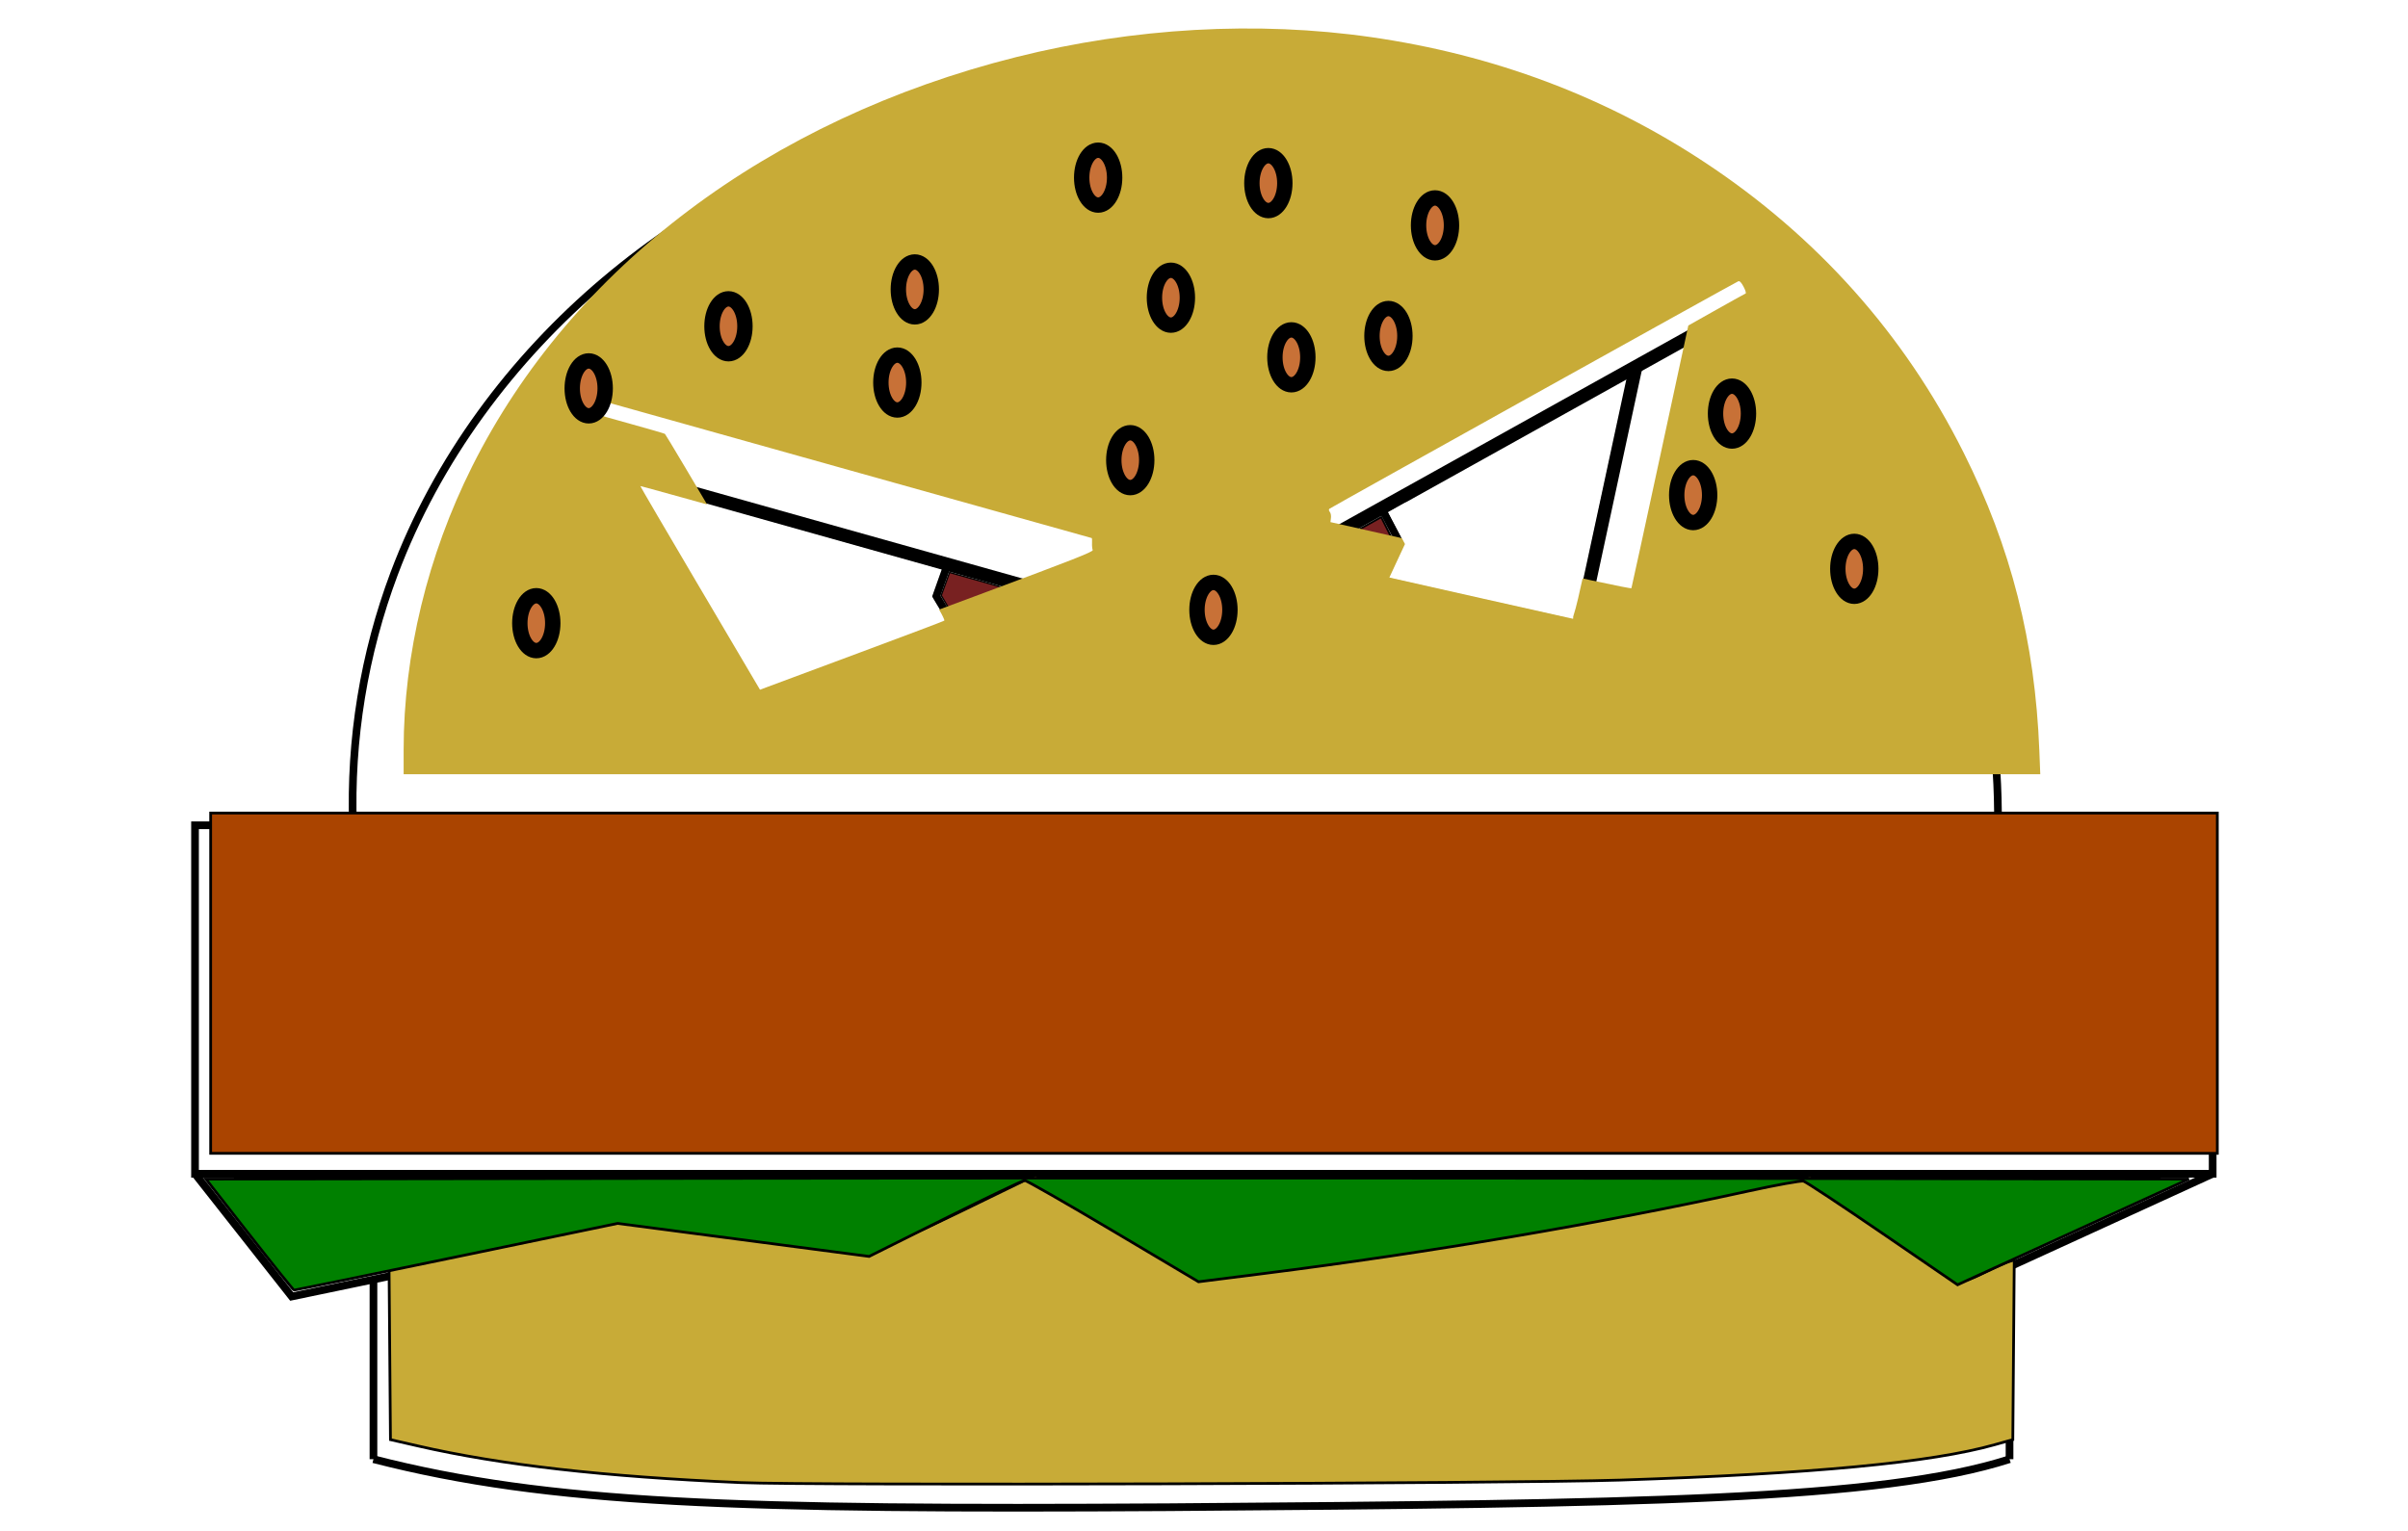 <?xml version="1.0" encoding="UTF-8" standalone="no"?>
<!-- Created with Inkscape (http://www.inkscape.org/) -->

<svg
   xmlns:dc="http://purl.org/dc/elements/1.1/"
   xmlns:cc="http://creativecommons.org/ns#"
   xmlns:rdf="http://www.w3.org/1999/02/22-rdf-syntax-ns#"
   xmlns:svg="http://www.w3.org/2000/svg"
   xmlns="http://www.w3.org/2000/svg"
   xmlns:sodipodi="http://sodipodi.sourceforge.net/DTD/sodipodi-0.dtd"
   xmlns:inkscape="http://www.inkscape.org/namespaces/inkscape"
   width="88.416mm"
   height="56.238mm"
   viewBox="0 0 313.286 199.267"
   id="svg2"
   version="1.1"
   inkscape:version="0.91 r13725"
   sodipodi:docname="burger.svg"
   inkscape:export-filename="C:\Users\jbmde\bitmap.png"
   inkscape:export-xdpi="36.771542"
   inkscape:export-ydpi="36.771542">
  <defs
     id="defs4">
    <inkscape:path-effect
       effect="spiro"
       id="path-effect4342"
       is_visible="true" />
    <inkscape:path-effect
       effect="spiro"
       id="path-effect4338"
       is_visible="true" />
    <inkscape:path-effect
       effect="spiro"
       id="path-effect4223"
       is_visible="true" />
    <inkscape:path-effect
       effect="spiro"
       id="path-effect4219"
       is_visible="true" />
    <inkscape:path-effect
       effect="spiro"
       id="path-effect4215"
       is_visible="true" />
    <inkscape:path-effect
       effect="spiro"
       id="path-effect4193"
       is_visible="true" />
    <inkscape:path-effect
       effect="spiro"
       id="path-effect4189"
       is_visible="true" />
    <inkscape:path-effect
       effect="spiro"
       id="path-effect4185"
       is_visible="true" />
    <inkscape:path-effect
       effect="spiro"
       id="path-effect4181"
       is_visible="true" />
    <inkscape:path-effect
       effect="spiro"
       id="path-effect4177"
       is_visible="true" />
    <inkscape:path-effect
       effect="spiro"
       id="path-effect4150"
       is_visible="true" />
    <filter
       style="color-interpolation-filters:sRGB"
       inkscape:label="Drop Shadow"
       id="filter4750">
      <feFlood
         flood-opacity="0.498"
         flood-color="rgb(0,0,0)"
         result="flood"
         id="feFlood4752" />
      <feComposite
         in="flood"
         in2="SourceGraphic"
         operator="out"
         result="composite1"
         id="feComposite4754" />
      <feGaussianBlur
         in="composite1"
         stdDeviation="0"
         result="blur"
         id="feGaussianBlur4756" />
      <feOffset
         dx="6"
         dy="-6"
         result="offset"
         id="feOffset4758" />
      <feComposite
         in="offset"
         in2="SourceGraphic"
         operator="atop"
         result="composite2"
         id="feComposite4760" />
    </filter>
    <filter
       style="color-interpolation-filters:sRGB"
       inkscape:label="Drop Shadow"
       id="filter4762">
      <feFlood
         flood-opacity="0.498"
         flood-color="rgb(0,0,0)"
         result="flood"
         id="feFlood4764" />
      <feComposite
         in="flood"
         in2="SourceGraphic"
         operator="out"
         result="composite1"
         id="feComposite4766" />
      <feGaussianBlur
         in="composite1"
         stdDeviation="0"
         result="blur"
         id="feGaussianBlur4768" />
      <feOffset
         dx="1.3"
         dy="-2.1"
         result="offset"
         id="feOffset4770" />
      <feComposite
         in="offset"
         in2="SourceGraphic"
         operator="atop"
         result="composite2"
         id="feComposite4772" />
    </filter>
    <filter
       style="color-interpolation-filters:sRGB"
       inkscape:label="Drop Shadow"
       id="filter4774">
      <feFlood
         flood-opacity="0.498"
         flood-color="rgb(0,0,0)"
         result="flood"
         id="feFlood4776" />
      <feComposite
         in="flood"
         in2="SourceGraphic"
         operator="out"
         result="composite1"
         id="feComposite4778" />
      <feGaussianBlur
         in="composite1"
         stdDeviation="0"
         result="blur"
         id="feGaussianBlur4780" />
      <feOffset
         dx="1.3"
         dy="-2.1"
         result="offset"
         id="feOffset4782" />
      <feComposite
         in="offset"
         in2="SourceGraphic"
         operator="atop"
         result="composite2"
         id="feComposite4784" />
    </filter>
  </defs>
  <sodipodi:namedview
     id="base"
     pagecolor="#ffffff"
     bordercolor="#666666"
     borderopacity="1.0"
     inkscape:pageopacity="0.0"
     inkscape:pageshadow="2"
     inkscape:zoom="1.439748"
     inkscape:cx="124.16195"
     inkscape:cy="81.324008"
     inkscape:document-units="px"
     inkscape:current-layer="layer2"
     showgrid="false"
     inkscape:snap-bbox="true"
     inkscape:bbox-paths="false"
     inkscape:bbox-nodes="true"
     inkscape:object-nodes="true"
     inkscape:snap-intersection-paths="true"
     inkscape:object-paths="true"
     inkscape:snap-global="false"
     inkscape:window-width="1920"
     inkscape:window-height="1027"
     inkscape:window-x="1272"
     inkscape:window-y="-8"
     inkscape:window-maximized="1"
     fit-margin-top="0"
     fit-margin-left="0"
     fit-margin-right="0"
     fit-margin-bottom="0" />
  <g
     inkscape:label="Layer 1"
     inkscape:groupmode="layer"
     id="layer1"
     transform="translate(-129.984,-546.745)"
     sodipodi:insensitive="true">
    <path
       style="fill:none;fill-rule:evenodd;stroke:#000000;stroke-width:1;stroke-linecap:butt;stroke-linejoin:miter;stroke-miterlimit:4;stroke-dasharray:none;stroke-opacity:1"
       d="m 391.429,736.648 c -16.607,5.357 -48.606,5.808 -109.375,6.25 -56.193,0.332 -80.553,-0.371 -103.482,-6.25"
       id="path4144"
       inkscape:connector-curvature="0"
       sodipodi:nodetypes="ccc" />
    <rect
       style="fill:none;fill-opacity:1;stroke:#000000;stroke-width:1;stroke-miterlimit:4;stroke-dasharray:none;stroke-dashoffset:0;stroke-opacity:1"
       id="rect4146"
       width="262.5"
       height="45.357"
       x="155.357"
       y="654.148" />
    <path
       style="fill:none;fill-rule:evenodd;stroke:#000000;stroke-width:1px;stroke-linecap:butt;stroke-linejoin:miter;stroke-opacity:1"
       d="m 175.909,654.148 c -0.393,-11.129 1.439,-22.333 5.356,-32.758 5.563,-14.806 15.299,-27.915 27.384,-38.119 12.085,-10.204 26.468,-17.545 41.616,-22.096 23.605,-7.092 49.458,-7.359 72.731,0.758 14.69,5.123 28.25,13.537 39.195,24.593 10.945,11.056 19.244,24.753 23.751,39.644 2.739,9.051 4.085,18.522 3.977,27.978"
       id="path4175"
       inkscape:path-effect="#path-effect4177"
       inkscape:original-d="m 175.90922,654.14789 c 0,0 -4.83561,-13.00266 5.35624,-32.75752 10.10486,-19.58623 48.02174,-53.45849 68.99983,-60.21484 23.07761,-7.43254 49.87979,-7.34436 72.73099,0.75761 16.71536,5.92649 54.96118,39.00201 62.94571,64.23687 6.46567,20.43454 3.97689,27.97788 3.97689,27.97788"
       inkscape:connector-curvature="0"
       sodipodi:nodetypes="cssssc" />
    <path
       style="fill:none;fill-rule:evenodd;stroke:#000000;stroke-width:1.723px;stroke-linecap:butt;stroke-linejoin:miter;stroke-opacity:1"
       d="m 201.939,605.779 63.915,17.945"
       id="path4179"
       inkscape:path-effect="#path-effect4181"
       inkscape:original-d="m 201.93896,605.7788 c 63.91488,17.94475 63.91488,17.94475 63.91488,17.94475"
       inkscape:connector-curvature="0" />
    <path
       style="fill:none;fill-rule:evenodd;stroke:#000000;stroke-width:1.723px;stroke-linecap:butt;stroke-linejoin:miter;stroke-opacity:1"
       d="m 350.73,590.055 -53.404,29.74"
       id="path4183"
       inkscape:path-effect="#path-effect4185"
       inkscape:original-d="m 350.73042,590.05532 c -53.40393,29.74029 -53.40393,29.74029 -53.40393,29.74029"
       inkscape:connector-curvature="0" />
    <path
       style="fill:none;fill-rule:evenodd;stroke:#000000;stroke-width:1.723px;stroke-linecap:butt;stroke-linejoin:miter;stroke-opacity:1"
       d="m 211.177,608.372 17.264,29.291 37.413,-13.94"
       id="path4187"
       inkscape:path-effect="#path-effect4189"
       inkscape:original-d="m 211.17708,608.3725 17.26423,29.29137 37.41253,-13.94032"
       inkscape:connector-curvature="0" />
    <path
       style="fill:none;fill-rule:evenodd;stroke:#000000;stroke-width:1.723px;stroke-linecap:butt;stroke-linejoin:miter;stroke-opacity:1"
       d="m 342.812,594.465 -7.304,33.897 -38.181,-8.566"
       id="path4191"
       inkscape:path-effect="#path-effect4193"
       inkscape:original-d="m 342.81191,594.46508 -7.30427,33.89692 -38.18115,-8.56639"
       inkscape:connector-curvature="0" />
    <path
       style="fill:none;fill-rule:evenodd;stroke:#000000;stroke-width:1px;stroke-linecap:butt;stroke-linejoin:miter;stroke-opacity:1"
       d="m 155.357,699.505 12.581,15.971 42.426,-8.839 32.83,4.293 20.203,-9.997 22.223,13.28 c 15.217,-1.706 30.379,-3.897 45.457,-6.566 11.162,-1.976 22.278,-4.215 33.335,-6.714 l 20.203,13.785 33.242,-15.214"
       id="path4213"
       inkscape:path-effect="#path-effect4215"
       inkscape:original-d="m 155.35715,699.505 12.58071,15.97133 42.42641,-8.83883 32.82996,4.29314 20.20305,-9.99699 22.22335,13.27999 45.45687,-6.56599 33.33503,-6.714 20.20305,13.78507 33.24157,-15.21372"
       inkscape:connector-curvature="0" />
    <path
       style="fill:none;fill-rule:evenodd;stroke:#000000;stroke-width:1px;stroke-linecap:butt;stroke-linejoin:miter;stroke-opacity:1"
       d="m 178.571,736.648 0,-23.387"
       id="path4217"
       inkscape:path-effect="#path-effect4219"
       inkscape:original-d="m 178.57143,736.64795 0,-23.38695"
       inkscape:connector-curvature="0" />
    <path
       style="fill:none;fill-rule:evenodd;stroke:#000000;stroke-width:1px;stroke-linecap:butt;stroke-linejoin:miter;stroke-opacity:1"
       d="m 391.429,736.648 0,-25.047"
       id="path4221"
       inkscape:path-effect="#path-effect4223"
       inkscape:original-d="m 391.42859,736.64795 0,-25.04735"
       inkscape:connector-curvature="0" />
    <path
       style="fill:#c8ab37;fill-opacity:1;stroke:#000000;stroke-width:0.357;stroke-miterlimit:4;stroke-dasharray:none;stroke-dashoffset:0;stroke-opacity:1;filter:url(#filter4762)"
       d="m 225.019,741.793 c -17.805,-0.772 -31.13,-2.286 -41.964,-4.77 l -3.571,-0.819 -0.092,-11.221 -0.092,-11.221 15.582,-3.227 15.582,-3.227 15.582,2.055 c 8.57,1.13 16.013,2.06 16.54,2.066 0.527,0.006 5.434,-2.167 10.904,-4.83 l 9.946,-4.841 11.06,6.586 11.06,6.586 9.464,-1.192 c 21.207,-2.671 42.812,-6.35 63.036,-10.735 3.143,-0.681 5.957,-1.176 6.254,-1.099 0.297,0.077 4.932,3.138 10.3,6.802 5.368,3.665 9.911,6.663 10.095,6.663 0.184,0 1.254,-0.461 2.378,-1.025 1.124,-0.564 2.407,-1.138 2.852,-1.276 l 0.808,-0.251 -0.094,11.69 -0.094,11.69 -2.321,0.655 c -8.278,2.337 -23.646,3.792 -48.75,4.614 -14.183,0.465 -105.281,0.724 -114.464,0.326 z"
       id="path4237"
       inkscape:connector-curvature="0" />
    <path
       style="fill:#008000;fill-opacity:1;stroke:#000000;stroke-width:0.357;stroke-miterlimit:4;stroke-dasharray:none;stroke-dashoffset:0;stroke-opacity:1"
       d="m 162.413,707.405 -5.642,-7.214 64.482,-0.09 c 35.465,-0.05 93.511,-0.05 128.991,0 l 64.509,0.09 -15.042,6.879 -15.042,6.879 -9.735,-6.666 c -5.354,-3.666 -9.994,-6.735 -10.31,-6.819 -0.317,-0.084 -3.531,0.494 -7.143,1.285 -19.367,4.24 -41.513,8.007 -63.203,10.751 l -8.364,1.058 -11.097,-6.595 c -6.103,-3.627 -11.287,-6.595 -11.52,-6.595 -0.233,0 -4.883,2.226 -10.332,4.946 l -9.908,4.946 -16.358,-2.149 -16.358,-2.149 -20.963,4.353 c -11.53,2.394 -21.043,4.341 -21.142,4.327 -0.098,-0.014 -2.718,-3.272 -5.821,-7.24 z"
       id="path4239"
       inkscape:connector-curvature="0" />
    <path
       style="fill:#aa4400;fill-opacity:1;stroke:#000000;stroke-width:0.357;stroke-miterlimit:4;stroke-dasharray:none;stroke-dashoffset:0;stroke-opacity:1;filter:url(#filter4774)"
       d="m 156.091,676.799 0,-22.143 130.536,0 130.536,0 0,22.143 0,22.143 -130.536,0 -130.536,0 0,-22.143 z"
       id="path4241"
       inkscape:connector-curvature="0" />
    <path
       style="fill:none;fill-rule:evenodd;stroke:#000000;stroke-width:1px;stroke-linecap:butt;stroke-linejoin:miter;stroke-opacity:1"
       d="m 309.745,612.88 2.464,4.684 -2.357,5.042"
       id="path4336"
       inkscape:path-effect="#path-effect4338"
       inkscape:original-d="m 309.74478,612.87995 2.46435,4.68439 -2.35708,5.04153"
       inkscape:connector-curvature="0"
       sodipodi:nodetypes="ccc" />
    <path
       style="fill:none;fill-rule:evenodd;stroke:#000000;stroke-width:1px;stroke-linecap:butt;stroke-linejoin:miter;stroke-opacity:1"
       d="m 253.269,620.19 -1.471,4.139 2.279,3.782"
       id="path4340"
       inkscape:path-effect="#path-effect4342"
       inkscape:original-d="m 253.26946,620.19036 -1.47146,4.13934 2.27855,3.7822"
       inkscape:connector-curvature="0"
       sodipodi:nodetypes="ccc" />
    <path
       style="fill:#782121;fill-opacity:1;stroke:#000000;stroke-width:0.179;stroke-miterlimit:4;stroke-dasharray:none;stroke-dashoffset:0;stroke-opacity:1"
       d="m 253.276,625.663 -0.841,-1.427 0.545,-1.497 0.545,-1.497 1.188,0.335 c 0.654,0.184 2.711,0.764 4.571,1.289 1.861,0.525 3.296,1.008 3.19,1.073 -0.106,0.066 -1.91,0.757 -4.008,1.535 -2.098,0.779 -3.936,1.461 -4.083,1.517 -0.191,0.072 -0.51,-0.31 -1.109,-1.327 z"
       id="path4350"
       inkscape:connector-curvature="0" />
    <path
       style="fill:#782121;fill-opacity:1;stroke:#000000;stroke-width:0.25;stroke-miterlimit:4;stroke-dasharray:none;stroke-dashoffset:0;stroke-opacity:1"
       d="m 305.058,620.548 c -2.269,-0.523 -4.323,-0.993 -4.565,-1.044 -0.265,-0.056 1.481,-1.163 4.374,-2.775 l 4.815,-2.683 0.899,1.785 0.899,1.785 -0.89,1.96 c -0.49,1.078 -1.006,1.952 -1.148,1.942 -0.142,-0.01 -2.114,-0.447 -4.383,-0.97 z"
       id="path4729"
       inkscape:connector-curvature="0" />
    <path
       style="fill:#c8ab37;fill-opacity:1;stroke:none;stroke-width:0.174;stroke-miterlimit:4;stroke-dasharray:none;stroke-dashoffset:0;stroke-opacity:1;filter:url(#filter4750)"
       d="m 176.498,650.316 c 0,-12.404 3.119,-25.297 8.921,-36.882 12.982,-25.918 38.591,-45.189 70.78,-53.261 15.24,-3.822 31.358,-4.727 46.189,-2.594 15.945,2.294 30.438,7.736 43.393,16.295 14.631,9.666 25.97,22.387 33.677,37.782 6.174,12.333 9.285,24.579 9.848,38.765 l 0.122,3.082 -106.465,0 -106.465,0 0,-3.187 z m 56.572,-13.365 c 2.646,-0.986 11.198,-4.17 19.005,-7.076 11.478,-4.272 14.172,-5.333 14.075,-5.544 -0.066,-0.143 -0.106,-0.553 -0.09,-0.912 0.016,-0.358 -0.002,-0.651 -0.04,-0.651 -0.038,0 -14.243,-3.98 -31.566,-8.844 -17.323,-4.864 -31.697,-8.895 -31.943,-8.956 -0.419,-0.105 -0.46,-0.057 -0.661,0.779 -0.118,0.49 -0.185,0.912 -0.151,0.937 0.035,0.025 1.993,0.581 4.353,1.235 2.36,0.654 4.358,1.235 4.44,1.291 0.083,0.056 4.05,6.724 8.817,14.818 4.767,8.094 8.73,14.716 8.809,14.716 0.078,0 2.307,-0.807 4.952,-1.792 z m 106.904,-24.844 3.665,-17 3.641,-2.051 c 2.002,-1.128 3.717,-2.079 3.811,-2.114 0.094,-0.035 -0.024,-0.429 -0.26,-0.877 -0.298,-0.563 -0.511,-0.783 -0.691,-0.715 -0.371,0.139 -53.014,29.441 -53.205,29.614 -0.093,0.085 -0.067,0.253 0.063,0.41 0.122,0.146 0.186,0.501 0.144,0.789 -0.042,0.287 -0.071,0.525 -0.063,0.529 0.007,0.003 8.804,1.982 19.548,4.397 12.453,2.799 19.561,4.323 19.608,4.205 0.041,-0.102 1.723,-7.836 3.739,-17.186 z"
       id="path4748"
       inkscape:connector-curvature="0" />
    <path
       style="fill:#ffffff;fill-opacity:1;stroke:none;stroke-width:0.174;stroke-miterlimit:4;stroke-dasharray:none;stroke-dashoffset:0;stroke-opacity:1"
       d="m 91.075,76.535 c -4.291,-7.275 -7.785,-13.249 -7.764,-13.276 0.02,-0.027 8.506,2.329 18.857,5.235 10.351,2.906 19.142,5.371 19.537,5.476 l 0.717,0.192 -0.584,1.605 c -0.321,0.883 -0.585,1.698 -0.586,1.812 -0.001,0.114 0.387,0.854 0.862,1.645 0.475,0.791 0.808,1.489 0.738,1.55 -0.07,0.062 -5.01,1.929 -10.979,4.148 -5.969,2.22 -11.335,4.217 -11.924,4.438 l -1.071,0.401 -7.801,-13.227 z"
       id="path4786"
       inkscape:connector-curvature="0"
       transform="translate(129.984,546.745)" />
    <path
       style="fill:#ffffff;fill-opacity:1;stroke:none;stroke-width:0.174;stroke-miterlimit:4;stroke-dasharray:none;stroke-dashoffset:0;stroke-opacity:1"
       d="m 203.12,80.128 c -0.573,-0.137 -5.816,-1.322 -11.651,-2.632 l -10.609,-2.382 1.016,-2.151 1.016,-2.151 -1.079,-2.051 c -0.594,-1.128 -1.043,-2.082 -0.998,-2.12 0.044,-0.038 6.918,-3.872 15.274,-8.521 9.124,-5.075 15.21,-8.363 15.235,-8.231 0.023,0.122 -1.427,7.019 -3.221,15.328 -2.942,13.625 -3.296,15.109 -3.601,15.133 -0.186,0.014 -0.807,-0.086 -1.38,-0.224 z"
       id="path4788"
       inkscape:connector-curvature="0"
       transform="translate(129.984,546.745)" />
    <path
       style="fill:#ffffff;fill-opacity:1;stroke:none;stroke-width:0.174;stroke-miterlimit:4;stroke-dasharray:none;stroke-dashoffset:0;stroke-opacity:1"
       d="m 192.7,77.85 c -6.565,-1.474 -11.937,-2.686 -11.937,-2.693 0,-0.007 0.456,-0.989 1.014,-2.183 l 1.014,-2.17 -1.085,-2.062 c -0.597,-1.134 -1.086,-2.068 -1.087,-2.076 -0.001,-0.008 0.502,-0.296 1.118,-0.64 l 1.12,-0.626 10.916,-9.83e-4 10.916,-9.84e-4 0,7.567 c 0,7.197 -10e-4,7.566 -0.027,7.565 -0.015,-8.55e-4 -5.398,-1.207 -11.964,-2.681 z"
       id="path4790"
       inkscape:connector-curvature="0"
       transform="translate(129.984,546.745)" />
  </g>
  <g
     inkscape:groupmode="layer"
     id="layer2"
     inkscape:label="Seeds"
     style="display:inline"
     transform="translate(-129.984,-546.745)">
    <ellipse
       style="fill:#c87137;fill-opacity:1;stroke:#000000;stroke-width:2;stroke-miterlimit:4;stroke-dasharray:none;stroke-dashoffset:0;stroke-opacity:1"
       id="path4229"
       cx="272.857"
       cy="569.862"
       rx="2.143"
       ry="3.571" />
    <ellipse
       style="fill:#c87137;fill-opacity:1;stroke:#000000;stroke-width:2;stroke-miterlimit:4;stroke-dasharray:none;stroke-dashoffset:0;stroke-opacity:1"
       id="path4233"
       cx="295"
       cy="570.576"
       rx="2.143"
       ry="3.571" />
    <ellipse
       style="fill:#c87137;fill-opacity:1;stroke:#000000;stroke-width:2;stroke-miterlimit:4;stroke-dasharray:none;stroke-dashoffset:0;stroke-opacity:1"
       id="path4233-6"
       cx="282.321"
       cy="585.487"
       rx="2.143"
       ry="3.571" />
    <ellipse
       style="fill:#c87137;fill-opacity:1;stroke:#000000;stroke-width:2;stroke-miterlimit:4;stroke-dasharray:none;stroke-dashoffset:0;stroke-opacity:1"
       id="path4233-1"
       cx="350.27"
       cy="611.178"
       rx="2.143"
       ry="3.571" />
    <ellipse
       style="fill:#c87137;fill-opacity:1;stroke:#000000;stroke-width:2;stroke-miterlimit:4;stroke-dasharray:none;stroke-dashoffset:0;stroke-opacity:1"
       id="path4233-0"
       cx="316.683"
       cy="576.075"
       rx="2.143"
       ry="3.571" />
    <ellipse
       style="fill:#c87137;fill-opacity:1;stroke:#000000;stroke-width:2;stroke-miterlimit:4;stroke-dasharray:none;stroke-dashoffset:0;stroke-opacity:1"
       id="path4233-4"
       cx="249.003"
       cy="584.409"
       rx="2.143"
       ry="3.571" />
    <ellipse
       style="fill:#c87137;fill-opacity:1;stroke:#000000;stroke-width:2;stroke-miterlimit:4;stroke-dasharray:none;stroke-dashoffset:0;stroke-opacity:1"
       id="path4233-63"
       cx="246.73"
       cy="596.531"
       rx="2.143"
       ry="3.571" />
    <ellipse
       style="fill:#c87137;fill-opacity:1;stroke:#000000;stroke-width:2;stroke-miterlimit:4;stroke-dasharray:none;stroke-dashoffset:0;stroke-opacity:1"
       id="path4233-5"
       cx="224.759"
       cy="589.207"
       rx="2.143"
       ry="3.571" />
    <ellipse
       style="fill:#c87137;fill-opacity:1;stroke:#000000;stroke-width:2;stroke-miterlimit:4;stroke-dasharray:none;stroke-dashoffset:0;stroke-opacity:1"
       id="path4233-04"
       cx="199.758"
       cy="627.846"
       rx="2.143"
       ry="3.571" />
    <ellipse
       style="fill:#c87137;fill-opacity:1;stroke:#000000;stroke-width:2;stroke-miterlimit:4;stroke-dasharray:none;stroke-dashoffset:0;stroke-opacity:1"
       id="path4233-7"
       cx="206.576"
       cy="597.288"
       rx="2.143"
       ry="3.571" />
    <ellipse
       style="fill:#c87137;fill-opacity:1;stroke:#000000;stroke-width:2;stroke-miterlimit:4;stroke-dasharray:none;stroke-dashoffset:0;stroke-opacity:1"
       id="path4233-76"
       cx="277.034"
       cy="606.632"
       rx="2.143"
       ry="3.571" />
    <ellipse
       style="fill:#c87137;fill-opacity:1;stroke:#000000;stroke-width:2;stroke-miterlimit:4;stroke-dasharray:none;stroke-dashoffset:0;stroke-opacity:1"
       id="path4233-9"
       cx="297.995"
       cy="593.248"
       rx="2.143"
       ry="3.571" />
    <ellipse
       style="fill:#c87137;fill-opacity:1;stroke:#000000;stroke-width:2;stroke-miterlimit:4;stroke-dasharray:none;stroke-dashoffset:0;stroke-opacity:1"
       id="path4233-73"
       cx="355.321"
       cy="600.571"
       rx="2.143"
       ry="3.571" />
    <ellipse
       style="fill:#c87137;fill-opacity:1;stroke:#000000;stroke-width:2;stroke-miterlimit:4;stroke-dasharray:none;stroke-dashoffset:0;stroke-opacity:1"
       id="path4233-2"
       cx="371.231"
       cy="620.775"
       rx="2.143"
       ry="3.571" />
    <ellipse
       style="fill:#c87137;fill-opacity:1;stroke:#000000;stroke-width:2;stroke-miterlimit:4;stroke-dasharray:none;stroke-dashoffset:0;stroke-opacity:1"
       id="path4233-17"
       cx="310.622"
       cy="590.47"
       rx="2.143"
       ry="3.571" />
    <ellipse
       style="fill:#c87137;fill-opacity:1;stroke:#000000;stroke-width:2;stroke-miterlimit:4;stroke-dasharray:none;stroke-dashoffset:0;stroke-opacity:1"
       id="path4233-48"
       cx="287.857"
       cy="626.112"
       rx="2.143"
       ry="3.571" />
  </g>
</svg>
